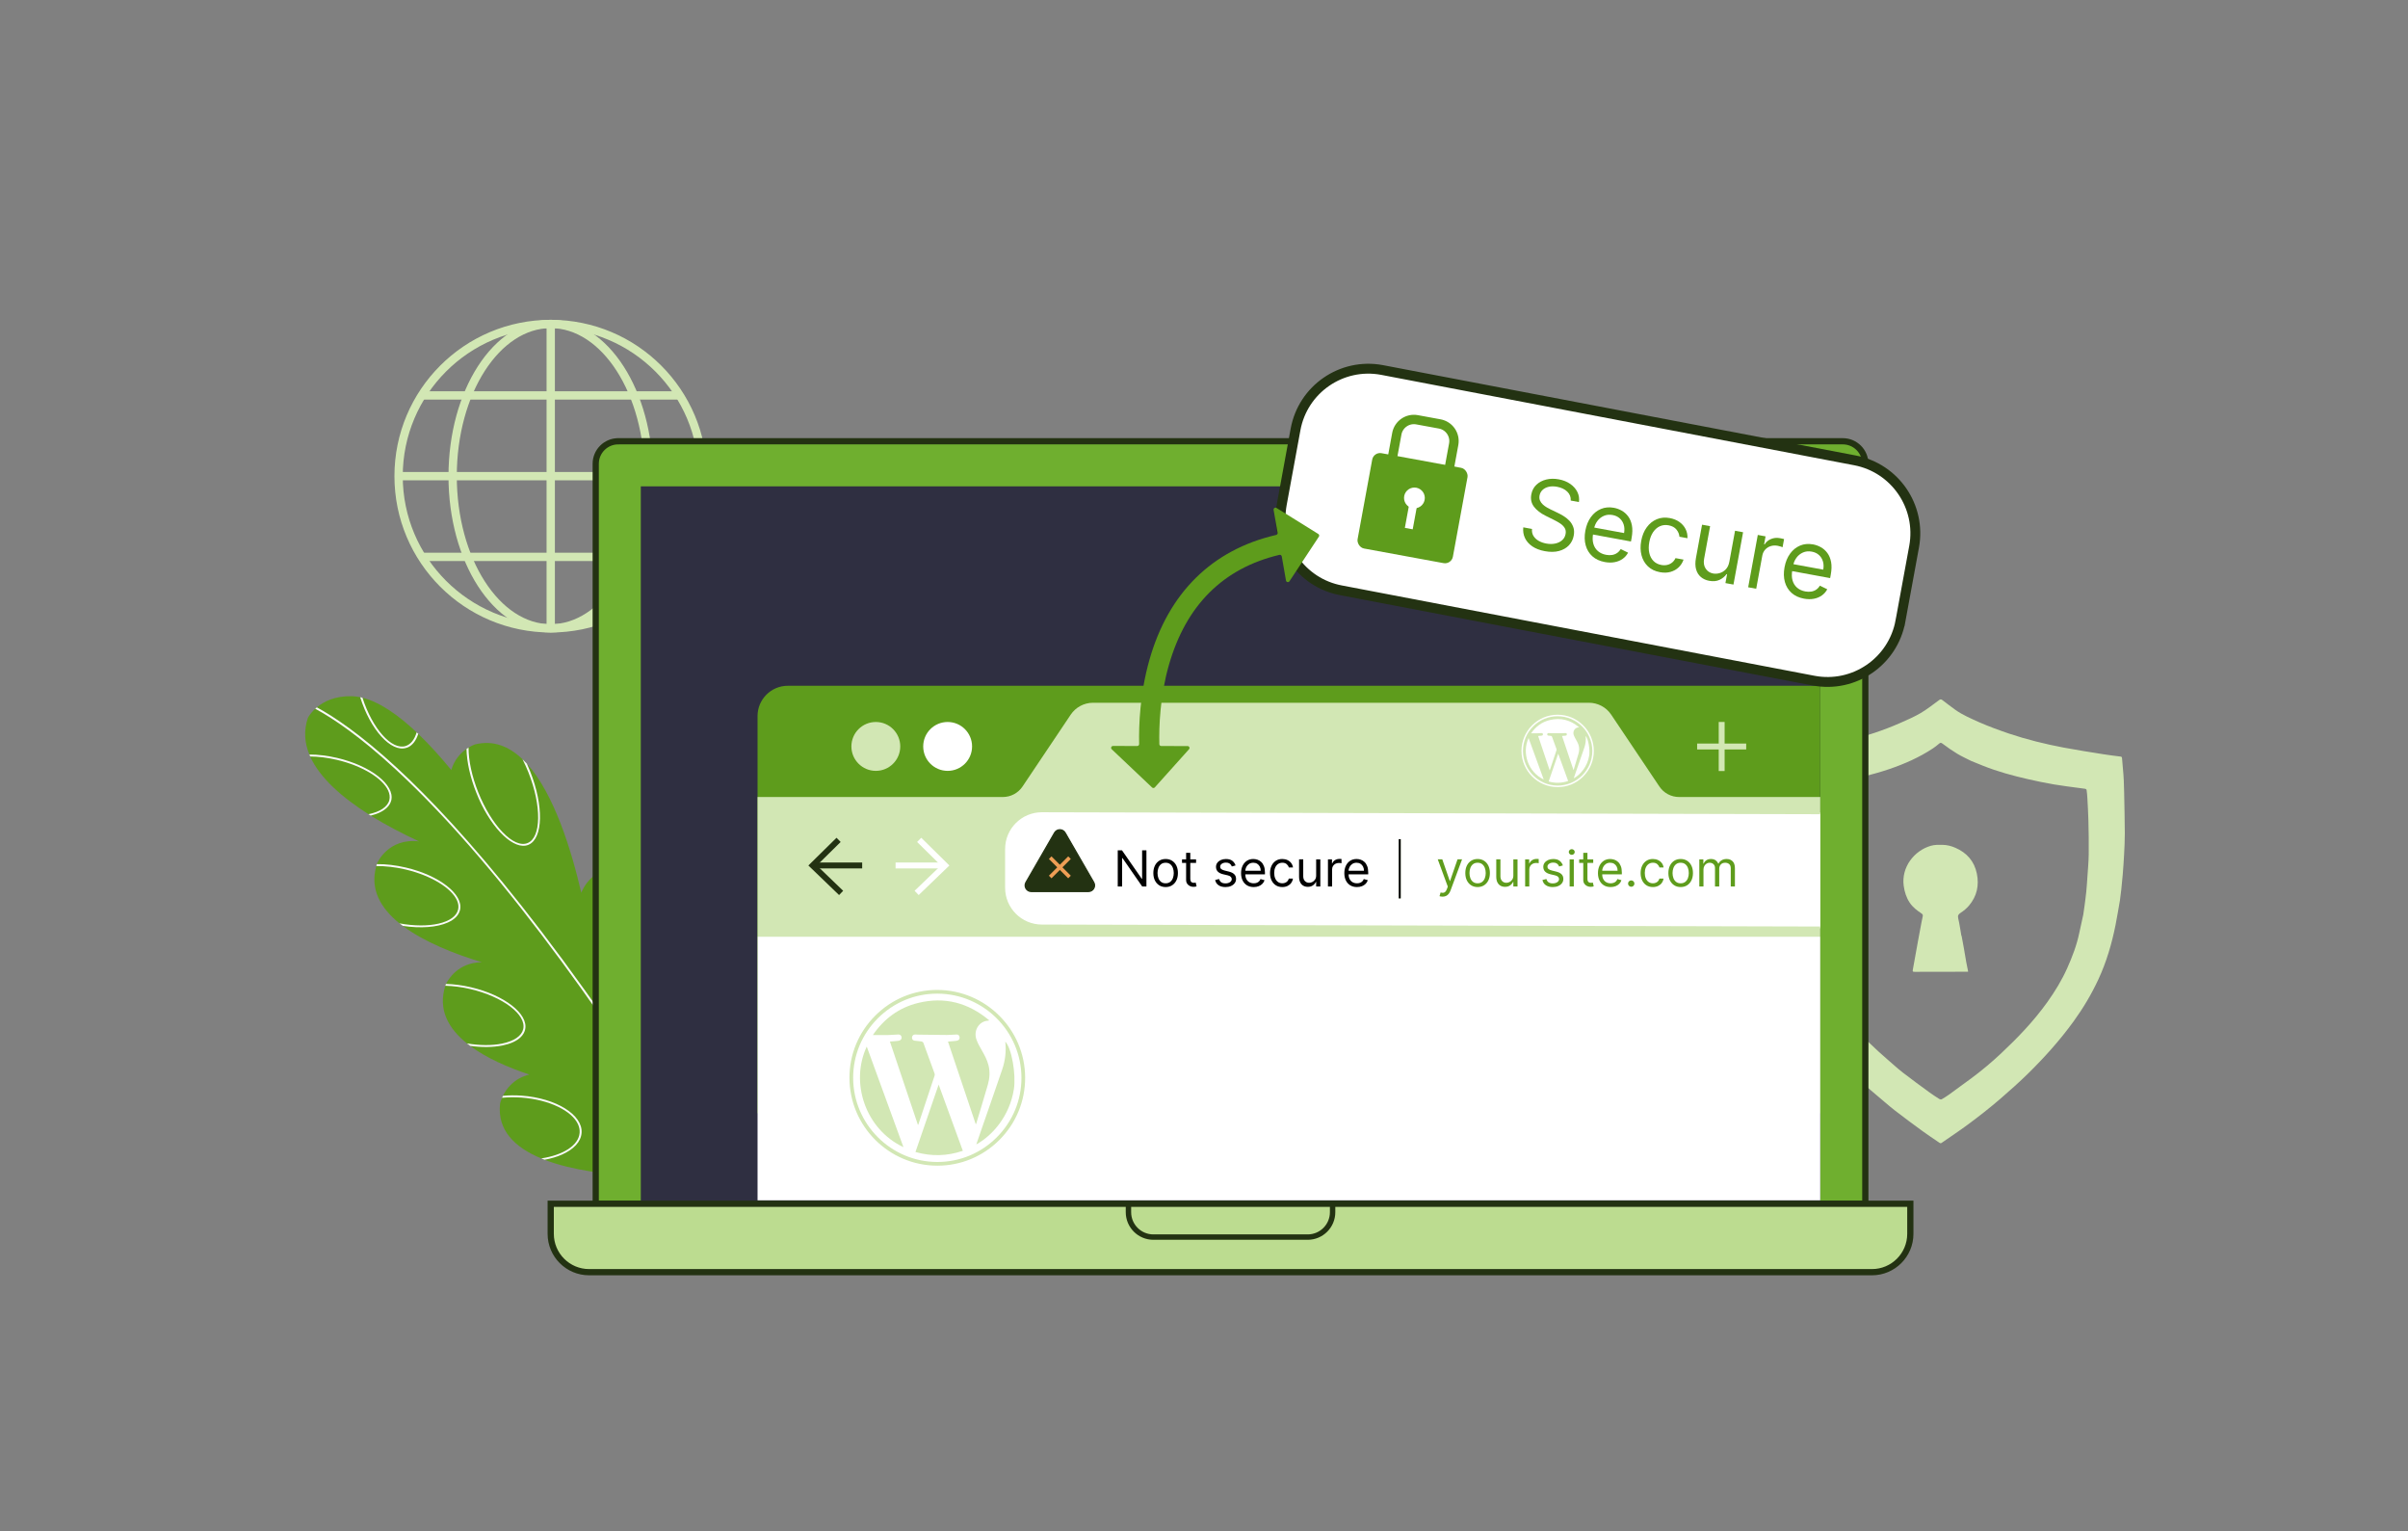 <?xml version="1.0" encoding="UTF-8"?>
<svg xmlns="http://www.w3.org/2000/svg" width="1076" height="684" viewBox="0 0 1076 684">
  <rect x="0" y="0" width="1076" height="684" fill="#808080" stroke="none"/>
  <g id="Layer_2" data-name="Layer 2">
    <g>
      <circle cx="246.089" cy="212.7" r="67.981" fill="none" stroke="#d2e7b4" stroke-miterlimit="10" stroke-width="3.714"></circle>
      <ellipse cx="246.089" cy="212.7" rx="43.829" ry="67.981" fill="none" stroke="#d2e7b4" stroke-miterlimit="10" stroke-width="3.714"></ellipse>
      <line x1="246.089" y1="144.719" x2="246.089" y2="280.681" fill="none" stroke="#d2e7b4" stroke-miterlimit="10" stroke-width="3.714"></line>
      <line x1="178.108" y1="212.7" x2="314.07" y2="212.7" fill="none" stroke="#d2e7b4" stroke-miterlimit="10" stroke-width="3.714"></line>
      <polyline points="188.456 176.64 208.937 176.64 246.09 176.64 283.243 176.64 303.716 176.64" fill="none" stroke="#d2e7b4" stroke-miterlimit="10" stroke-width="3.714"></polyline>
      <polyline points="188.456 248.76 208.937 248.76 246.09 248.76 283.243 248.76 303.716 248.76" fill="none" stroke="#d2e7b4" stroke-miterlimit="10" stroke-width="3.714"></polyline>
    </g>
    <g>
      <path d="m315.956,431.869s-5.358-1.507-11.106,1.084c-.35.156-.732.325-1.068.513-2.734,1.482-5.479,3.883-7.719,7.851-.527.958-.987,2.154-1.348,3.572,2.237-12.811,3.424-27.213.628-38.397-.212-.821-.428-1.563-.69-2.324-2.733-8.811-8.306-15.178-18.287-16.538,0,0-1.337-.092-3.272.272-.283.05-.598.113-.944.191-3.799.887-9.341,3.426-12.416,10.662-4.352-18.803-12.115-44.171-24.305-57.624-.654-.7-1.28-1.337-1.938-1.96-6.005-5.794-13.079-8.675-21.249-6.645,0,0-1.234.396-2.872,1.429-.304.173-.594.378-.916.598-2.448,1.697-5.437,4.664-6.792,9.421-4.329-5.281-9.386-11.001-14.765-16.159-.255-.23-.463-.442-.718-.672-7.805-7.358-16.258-13.513-24.215-15.467-.354-.109-.693-.187-1.019-.234-1.188-.272-2.384-.389-3.551-.442-7.725-.227-12.772,2.396-15.821,4.971-.258.191-.502.414-.715.622-2.328,2.14-3.272,4.046-3.272,4.046-1.928,5.698-1.508,11.191.656,16.404.095.301.223.587.35.874,4.331,9.663,14.474,18.422,26.053,25.781.318.202.637.403,1.001.623,7.02,4.39,14.578,8.275,21.588,11.526-13.85-1.661-18.723,9.767-18.723,9.767-.053.138-.106.276-.127.399-.092.308-.198.584-.227.863-2.965,10.313,1.89,18.753,10.342,25.595.481.396.98.746,1.492,1.128,9.56,7.188,23.056,12.513,35.346,16.239-10.759-.023-15.295,8.129-16.052,9.686-.085.152-.12.244-.12.244-.071.184-.127.4-.166.57-3.383,10.575,1.285,19.022,9.649,25.75.435.379.934.729,1.446,1.111,7.208,5.413,16.842,9.594,26.426,12.807-6.862,1.714-10.219,6.256-11.786,9.506-.17.304-.308.594-.414.87-.63,1.5-.849,2.55-.849,2.55-1.402,11.944,6.59,19.638,18.375,24.542.506.194.98.403,1.485.598,24.644,9.482,64.163,7.744,71.81,7.282.453-.011.782-.042,1.001-.064.187-.007.297-.018.297-.018,0,0,24.589-53.274,13.26-80.146-.209-.555-.435-1.065-.707-1.592l-.014-.032c-2.613-5.281-6.761-9.384-13.022-11.635Z" fill="#5e9c1c"></path>
      <path d="m233.081,489.425c-2.875-.209-5.684-.181-8.347.087-.17.304-.308.594-.414.87,2.787-.247,5.705-.286,8.69-.087,12.45.911,22.622,5.959,25.309,12.008.537,1.21.778,2.437.689,3.696-.415,5.673-7.443,10.016-17.163,11.475.506.194.98.403,1.485.598,2.893-.523,5.518-1.308,7.778-2.312,5.157-2.291,8.493-5.679,8.769-9.69.602-8.082-11.44-15.54-26.797-16.645Z" fill="#fafafa"></path>
      <path d="m210.384,440.998c-3.873-.909-7.626-1.377-11.099-1.473-.085.152-.12.244-.12.244-.071.184-.127.4-.166.57,3.473.096,7.304.567,11.177,1.476,14.551,3.408,25.132,11.438,23.621,17.904-.733,3.07-4.097,5.365-9.512,6.475-4.485.887-9.943.872-15.637-.105.435.379.934.729,1.446,1.111,5.238.722,10.169.666,14.371-.171,1.747-.357,3.328-.831,4.665-1.425,3.056-1.358,4.97-3.313,5.515-5.69,1.61-6.929-9.261-15.44-24.261-18.915Z" fill="#fafafa"></path>
      <path d="m181.289,387.522c-4.46-1.03-8.849-1.558-12.906-1.509-.092.308-.198.584-.227.863,4.025-.035,8.478.465,12.938,1.494,11.618,2.729,20.686,8.382,23.119,13.857.608,1.369.795,2.734.502,4.046-1.384,6.066-12.886,8.66-26.217,6.197.481.396.98.746,1.492,1.128,8.054,1.225,15.333.621,20.044-1.472,2.992-1.33,4.966-3.236,5.529-5.659,1.61-6.929-9.261-15.44-24.275-18.947Z" fill="#fafafa"></path>
      <path d="m150.57,338.542c-4.244-.973-8.446-1.508-12.33-1.498.095.301.223.587.35.874,3.71.029,7.711.539,11.785,1.473,11.605,2.697,20.672,8.35,23.105,13.825.622,1.401.81,2.766.516,4.078-.736,3.148-4.238,5.39-9.353,6.404.318.202.637.403,1.001.623,1.34-.329,2.575-.725,3.657-1.206,2.992-1.33,4.966-3.236,5.543-5.627,1.596-6.961-9.261-15.44-24.275-18.947Z" fill="#fafafa"></path>
      <path d="m186.178,327.144c-.977,3.293-2.678,5.383-4.91,6.108-6.264,1.944-14.808-7.677-19.305-21.575-.354-.109-.693-.187-1.019-.234,4.575,14.587,13.812,24.739,20.582,22.646.237-.067.474-.134.697-.233,2.101-.934,3.693-3.013,4.673-6.041-.255-.23-.463-.442-.718-.672Z" fill="#fafafa"></path>
      <path d="m233.49,339.172c.93,1.836,1.793,3.778,2.592,5.748,5.99,15.026,5.825,29.241-.369,31.687-6.179,2.479-16.053-7.734-22.043-22.76-2.769-7.003-4.32-14.014-4.302-19.892-.304.173-.594.378-.916.598.123,5.854,1.678,12.786,4.408,19.616.35.874.7,1.748,1.068,2.575,6.237,14.039,15.881,23.134,22.107,20.673l.223-.099c6.43-2.857,6.737-17.44.634-32.72-.492-1.192-.969-2.352-1.464-3.466-.654-.7-1.28-1.337-1.938-1.96Z" fill="#fafafa"></path>
      <path d="m280.58,431.691c-3.141-.206-5.91-3.435-7.777-9.01-1.969-5.719-2.704-13.207-2.158-21.073.365-4.927,1.2-9.567,2.45-13.705-.283.05-.598.113-.944.191-1.231,4.092-2.017,8.672-2.375,13.444-.567,7.99.21,15.573,2.19,21.402.286.902.622,1.744.976,2.54,1.952,4.393,4.583,6.883,7.568,7.082,1.026.078,1.97-.113,2.957-.551,5.507-2.447,10.354-12.643,11.877-25.518-.212-.821-.428-1.563-.69-2.324-1.325,15.721-7.545,27.976-14.073,27.523Z" fill="#fafafa"></path>
      <path d="m328.34,448.247c-2.902,16.461-11.198,28.761-18.438,27.48-7.24-1.281-10.779-15.681-7.862-32.11.673-3.806,1.617-7.427,2.81-10.663-.35.156-.732.325-1.068.513-1.076,3.07-1.946,6.43-2.576,9.988-1.869,10.55-1.081,20.302,1.662,26.478,1.655,3.725,3.992,6.155,6.886,6.661,1.454.269,2.914.039,4.379-.611,6.399-2.843,12.622-13.803,15.075-27.586.191-1.114.364-2.182.492-3.268-.209-.555-.435-1.065-.707-1.592-.149,1.553-.375,3.102-.652,4.711Z" fill="#fafafa"></path>
      <path d="m316.142,525.29c-.219.021-.548.053-1.001.064-36.479-59.114-88.533-135.781-138.282-181.606-16.222-14.978-28.225-22.948-36.003-27.154.212-.208.456-.431.715-.622,7.791,4.238,19.657,12.156,35.73,26.971,28.091,25.905,74.743,78.403,138.84,182.348Z" fill="#fafafa"></path>
    </g>
    <g>
      <path d="m891.222,325.388c2.099.752,4.186,1.542,6.3,2.25,8.052,2.697,16.279,4.743,24.616,6.313,5.843,1.1,11.724,2.005,17.596,2.951,2.59.417,5.196.736,7.799,1.057.567.07.652.316.69.819.175,2.352.407,4.7.604,7.05.08.949.141,1.901.177,2.853.068,1.803.128,3.606.162,5.41.114,6.028.269,12.056.298,18.085.015,3.178-.158,6.359-.319,9.536-.151,2.987-.373,5.972-.61,8.954-.178,2.245-.411,4.486-.651,6.725-.172,1.606-.397,3.207-.598,4.81-.653,3.683-1.238,7.379-1.973,11.046-1.676,8.362-4.069,16.525-7.669,24.261-3.076,6.61-6.797,12.868-11.098,18.789-6.07,8.356-12.923,16.001-20.277,23.228-3.948,3.879-8.075,7.543-12.258,11.166-4.771,4.133-9.735,8.007-14.8,11.751-3.783,2.797-7.727,5.376-11.584,8.074-.438.306-.734.149-1.073-.084-2.521-1.731-5.082-3.408-7.552-5.209-4.145-3.022-8.282-6.061-12.329-9.212-2.894-2.253-5.617-4.724-8.448-7.06-6.931-5.719-13.16-12.168-19.297-18.698-2.47-2.628-4.652-5.536-6.873-8.388-2.236-2.872-4.358-5.834-6.531-8.756-1.533-2.453-3.126-4.87-4.585-7.366-2.374-4.062-4.36-8.317-6.149-12.671-1.974-4.804-3.373-9.779-4.641-14.799-.091-.359-.204-.713-.306-1.069-1.648-6.424-2.475-12.995-3.45-19.537-.411-2.757-.611-5.548-.842-8.328-.169-2.033-.189-4.078-.352-6.111-.652-8.089-.482-16.193-.439-24.293.016-2.995.273-5.99.426-8.984.11-2.147.224-4.294.35-6.44.097-1.668.188-3.338.355-4.999.023-.225.464-.556.737-.585,7.38-.772,14.711-1.893,21.991-3.305,5.791-1.124,11.593-2.267,17.294-3.766,7.894-2.075,15.669-4.586,23.154-7.887,3.111-1.372,6.255-2.73,9.179-4.445,2.874-1.686,5.507-3.789,8.2-5.771.593-.436.957-.443,1.517-.01,1.888,1.462,3.789,2.911,5.729,4.303,3.307,2.374,7.059,3.919,10.729,5.598,2.22,1.016,4.529,1.839,6.798,2.749Zm-88.009,81.914c.281,1.432.555,2.866.843,4.296,1.138,5.655,2.487,11.259,4.668,16.612,1.24,3.043,2.714,5.991,4.083,8.982.133.26.252.527.4.778,4.344,7.379,9.451,14.208,15.119,20.605,4.643,5.239,9.715,10.059,15.011,14.639,2.292,1.982,4.524,4.042,6.915,5.897,3.864,2.997,7.823,5.872,11.77,8.761,1.479,1.083,3.023,2.079,4.57,3.063.273.174.799.246,1.055.099,1.151-.66,2.28-1.37,3.357-2.146,3.278-2.361,6.54-4.745,9.785-7.15,4.661-3.454,9.106-7.17,13.338-11.14,7.517-7.052,14.626-14.457,20.654-22.873,3.471-4.846,6.552-9.892,8.973-15.316,2.24-5.019,4.208-10.154,5.333-15.569.572-2.755,1.204-5.498,1.809-8.246.192-1.339.397-2.676.572-4.017.271-2.075.562-4.148.769-6.23.212-2.133.352-4.274.492-6.414.224-3.433.554-6.867.601-10.303.069-5.02-.026-10.043-.14-15.063-.078-3.442-.295-6.881-.477-10.319-.06-1.134-.183-2.267-.336-3.392-.025-.188-.33-.445-.54-.483-.858-.155-1.73-.229-2.595-.349-3.782-.523-7.58-.957-11.342-1.603-3.925-.674-7.834-1.469-11.714-2.364-6.787-1.564-13.511-3.366-19.995-5.957-1.826-.73-3.644-1.48-5.466-2.22-2.035-1.041-4.136-1.972-6.087-3.151-2.27-1.371-4.461-2.889-6.574-4.492-.686-.52-.994-.579-1.613-.035-.876.771-1.808,1.491-2.782,2.134-6.031,3.984-12.602,6.874-19.403,9.204-4.169,1.428-8.446,2.567-12.723,3.643-4.25,1.07-8.534,2.052-12.851,2.793-5.288.908-10.626,1.532-15.944,2.262-.601.083-.945.264-.991.96-.22,3.339-.532,6.672-.723,10.012-.136,2.384-.203,4.777-.177,7.165.072,6.402.14,12.807.353,19.205.108,3.261.458,6.519.822,9.765.299,2.662.78,5.304,1.181,7.955Z" fill="#d2e7b4"></path>
      <path d="m876.549,418.162c.322,1.736.656,3.47.962,5.209.379,2.152.721,4.312,1.107,6.463.246,1.368.544,2.727.819,4.091-.016.052-.032.103-.047.155-4.518.007-9.037.013-13.555.021-3.402.006-6.804.017-10.206.022-.992.001-1.048-.1-.874-1.053.771-4.222,1.525-8.448,2.286-12.672.37-1.982.734-3.965,1.11-5.946.321-1.69.62-3.386 1-5.063.14-.618.029-.961-.508-1.319-2.018-1.344-3.941-2.786-5.317-4.86-1.506-2.271-2.279-4.764-2.653-7.437-1.174-8.386,4.692-15.817,12.118-17.953,1.688-.486,3.43-.453,5.193-.424,2.028.034,3.893.509,5.706,1.291,5.159,2.225,8.526,6.029,9.656,11.566,1.071,5.251.047,10.061-3.487,14.254-1.118,1.327-2.419,2.384-3.847,3.314-.902.587-1.29,1.188-1,2.402.603,2.52.941,5.104,1.394,7.661.018.099.094.188.143.281Z" fill="#d2e7b4"></path>
    </g>
    <path d="m276.259,197.117h547.188c5.554,0,10.063,4.509,10.063,10.063v330.538H266.196V207.18c0-5.554,4.509-10.063,10.063-10.063Z" fill="#6faf2f" stroke="#233212" stroke-miterlimit="10" stroke-width="2.78"></path>
    <rect x="389.621" y="113.972" width="320.462" height="527.03" transform="translate(927.339 -172.365) rotate(90)" fill="#2f2f41"></rect>
    <path d="m246.089,537.718h607.529v13.44c0,9.456-7.677,17.133-17.133,17.133H263.221c-9.456,0-17.133-7.677-17.133-17.133v-13.44h0Z" fill="#bcdc90" stroke="#233212" stroke-miterlimit="10" stroke-width="2.78"></path>
    <path d="m595.466,537.979v3.508c0,6.146-4.982,11.128-11.128,11.128h-68.968c-6.146,0-11.128-4.982-11.128-11.128v-3.508" fill="none" stroke="#233212" stroke-miterlimit="10" stroke-width="2.411"></path>
  </g>
  <g id="Layer_7" data-name="Layer 7">
    <path d="m352.045,306.338h461.322v190.941h-474.863v-177.4c0-7.473,6.067-13.541,13.541-13.541Z" fill="#5e9c1c"></path>
    <path d="m813.365,356.028v62.354h-474.859v-62.354h109.622c3.523,0,6.815-1.755,8.778-4.681l21.539-32.106c2.233-3.324,5.97-5.319,9.979-5.319h221.559c4.001,0,7.746,1.996,9.971,5.319l21.54,32.106c1.963,2.926,5.255,4.681,8.778,4.681h63.093Z" fill="#d2e7b4"></path>
    <path d="m813.365,414.323l-347.805-.88c-9.318,0-16.872-7.554-16.872-16.872v-17.305c0-9.318,7.554-16.872,16.872-16.872l347.805.88" fill="#fff" stroke="#d2e7b4" stroke-miterlimit="10" stroke-width=".879"></path>
    <circle cx="360.591" cy="333.432" r="10.917" fill="none" stroke="#5e9c1c" stroke-miterlimit="10" stroke-width="2.638"></circle>
    <circle cx="391.358" cy="333.432" r="10.917" fill="#d2e7b4"></circle>
    <circle cx="423.449" cy="333.432" r="10.917" fill="#fff"></circle>
    <rect x="338.506" y="418.384" width="474.859" height="117.807" fill="#fff"></rect>
    <line x1="769.317" y1="322.505" x2="769.317" y2="344.426" fill="none" stroke="#d2e7b4" stroke-miterlimit="10" stroke-width="2.638"></line>
    <line x1="780.278" y1="333.466" x2="758.357" y2="333.466" fill="none" stroke="#d2e7b4" stroke-miterlimit="10" stroke-width="2.638"></line>
    <line x1="385.259" y1="386.607" x2="364.178" y2="386.607" fill="none" stroke="#233212" stroke-miterlimit="10" stroke-width="2.638"></line>
    <polyline points="375.85 398.874 363.106 386.607 374.719 375.173" fill="none" stroke="#233212" stroke-miterlimit="10" stroke-width="2.638"></polyline>
    <line x1="400.185" y1="386.607" x2="421.267" y2="386.607" fill="none" stroke="#fff" stroke-miterlimit="10" stroke-width="2.638"></line>
    <polyline points="409.594 398.874 422.339 386.607 410.726 375.173" fill="none" stroke="#fff" stroke-miterlimit="10" stroke-width="2.638"></polyline>
    <g>
      <path d="m512.273,379.836v16.16h-1.894l-8.806-12.688h-.158v12.688h-1.957v-16.16h1.894l8.837,12.72h.158v-12.72h1.925Z"></path>
      <path d="m520.858,396.249c-1.094,0-2.053-.261-2.876-.781-.823-.521-1.465-1.25-1.925-2.186-.46-.937-.69-2.031-.69-3.283,0-1.263.23-2.364.69-3.306s1.102-1.673,1.925-2.193c.823-.521,1.782-.781,2.876-.781s2.053.26,2.876.781c.823.521,1.465,1.252,1.925,2.193.46.941.69,2.043.69,3.306,0,1.252-.23,2.347-.69,3.283-.46.936-1.103,1.664-1.925,2.186-.824.521-1.782.781-2.876.781Zm0-1.673c.831,0,1.515-.214,2.052-.64s.934-.986,1.191-1.681.387-1.446.387-2.257c0-.81-.129-1.564-.387-2.265-.258-.699-.655-1.265-1.191-1.696-.537-.431-1.221-.646-2.052-.646s-1.515.216-2.051.646c-.537.432-.934.997-1.191,1.696-.258.7-.387,1.455-.387,2.265,0,.811.129,1.562.387,2.257.257.694.655,1.255,1.191,1.681s1.22.64,2.051.64Z"></path>
      <path d="m534.461,383.876v1.578h-6.281v-1.578h6.281Zm-4.45-2.903h1.862v11.552c0,.526.078.919.233,1.18.155.26.355.434.6.521s.503.13.777.13c.206,0,.374-.012.505-.035.131-.023.236-.043.315-.06l.379,1.673c-.126.048-.303.097-.529.146s-.513.075-.86.075c-.526,0-1.041-.113-1.543-.34-.502-.226-.918-.57-1.247-1.033s-.493-1.047-.493-1.752v-12.057Z"></path>
      <path d="m552.104,386.591l-1.672.474c-.105-.279-.259-.552-.462-.817s-.477-.485-.825-.658c-.347-.174-.792-.261-1.333-.261-.742,0-1.358.17-1.85.509-.492.34-.738.77-.738,1.29,0,.463.168.829.505,1.097.337.269.863.492,1.578.671l1.799.442c1.083.263,1.891.664,2.422,1.203.531.539.797,1.232.797,2.079,0,.694-.199,1.314-.596,1.862-.397.547-.951.979-1.661,1.294-.71.315-1.536.474-2.478.474-1.236,0-2.259-.269-3.069-.806-.81-.536-1.323-1.32-1.539-2.351l1.767-.442c.168.652.488,1.142.959,1.468s1.087.489,1.85.489c.868,0,1.559-.186,2.071-.557.513-.37.77-.816.77-1.337,0-.421-.147-.774-.442-1.062-.295-.287-.747-.501-1.357-.644l-2.02-.473c-1.11-.264-1.924-.672-2.442-1.228-.518-.555-.777-1.25-.777-2.087,0-.684.193-1.289.58-1.814.387-.526.916-.939,1.586-1.239.671-.3,1.432-.449,2.284-.449,1.2,0,2.143.263,2.829.789.687.525,1.174,1.22,1.463,2.083Z"></path>
      <path d="m560.215,396.249c-1.167,0-2.174-.26-3.018-.777-.844-.519-1.494-1.244-1.949-2.178s-.683-2.021-.683-3.263c0-1.242.228-2.337.683-3.287.455-.949,1.091-1.69,1.91-2.225.818-.534,1.774-.801,2.868-.801.631,0,1.254.104,1.87.315.616.21,1.176.551,1.681,1.021.505.471.907,1.093,1.207,1.866s.45,1.726.45,2.856v.789h-9.342v-1.609h7.449c0-.684-.136-1.294-.406-1.831-.271-.536-.655-.96-1.152-1.271-.497-.31-1.082-.465-1.755-.465-.742,0-1.382.183-1.921.548-.54.366-.954.841-1.243,1.425-.29.583-.434,1.21-.434,1.878v1.072c0,.916.159,1.69.477,2.324s.762,1.115,1.33,1.444c.568.328,1.229.493,1.98.493.489,0,.933-.07,1.33-.21.397-.139.741-.35,1.03-.631.29-.281.513-.633.671-1.054l1.799.506c-.189.609-.508,1.146-.955,1.605-.447.46-1.0.817-1.657,1.073-.657.255-1.396.383-2.217.383Z"></path>
      <path d="m572.998,396.249c-1.136,0-2.115-.269-2.935-.806-.821-.536-1.452-1.275-1.894-2.217s-.663-2.018-.663-3.228c0-1.23.228-2.318.683-3.263s1.091-1.683,1.91-2.217c.818-.534,1.774-.801,2.868-.801.852,0,1.62.157,2.304.473.684.316,1.244.758,1.681,1.326s.708,1.23.813,1.988h-1.862c-.142-.553-.457-1.043-.943-1.472-.487-.429-1.14-.643-1.961-.643-.726,0-1.361.188-1.905.563s-.968.905-1.271,1.586c-.303.682-.454,1.479-.454,2.396,0,.936.148,1.751.446,2.445.297.694.718,1.234,1.262,1.618s1.185.576,1.921.576c.484,0,.923-.084,1.318-.253.395-.168.729-.41,1.002-.726s.468-.694.584-1.137h1.862c-.105.716-.364,1.358-.777,1.93-.413.57-.958,1.022-1.633,1.356s-1.461.502-2.355.502Z"></path>
      <path d="m588.116,391.041v-7.165h1.862v12.12h-1.862v-2.052h-.126c-.284.615-.726,1.138-1.326,1.566s-1.357.644-2.272.644c-.758,0-1.431-.167-2.02-.501-.589-.334-1.052-.84-1.389-1.516-.337-.676-.505-1.529-.505-2.561v-7.701h1.862v7.575c0,.884.249,1.589.746,2.114.497.526,1.132.789,1.906.789.463,0,.935-.118,1.417-.354.481-.237.886-.6,1.215-1.089s.493-1.113.493-1.87Z"></path>
      <path d="m593.387,395.996v-12.12h1.799v1.831h.126c.221-.6.621-1.086,1.199-1.46.579-.373,1.231-.561,1.957-.561.137,0,.308.003.513.008.205.006.36.014.465.024v1.894c-.063-.016-.207-.041-.43-.075-.224-.034-.459-.051-.707-.051-.589,0-1.114.122-1.574.366-.46.245-.823.582-1.089,1.01-.266.43-.398.917-.398,1.464v7.67h-1.862Z"></path>
      <path d="m606.358,396.249c-1.167,0-2.174-.26-3.018-.777-.844-.519-1.494-1.244-1.949-2.178s-.683-2.021-.683-3.263c0-1.242.228-2.337.683-3.287.455-.949,1.091-1.69,1.91-2.225.818-.534,1.774-.801,2.868-.801.631,0,1.254.104,1.87.315.616.21,1.176.551,1.681,1.021.505.471.907,1.093,1.207,1.866s.45,1.726.45,2.856v.789h-9.342v-1.609h7.449c0-.684-.136-1.294-.406-1.831-.271-.536-.655-.96-1.152-1.271-.497-.31-1.082-.465-1.755-.465-.742,0-1.382.183-1.921.548-.54.366-.954.841-1.243,1.425-.29.583-.434,1.21-.434,1.878v1.072c0,.916.159,1.69.477,2.324s.762,1.115,1.33,1.444c.568.328,1.229.493,1.98.493.489,0,.933-.07,1.33-.21.397-.139.741-.35,1.03-.631.29-.281.513-.633.671-1.054l1.799.506c-.189.609-.508,1.146-.955,1.605-.447.46-1.0.817-1.657,1.073-.657.255-1.396.383-2.217.383Z"></path>
    </g>
    <g>
      <path d="m644.604,400.541c-.316,0-.597-.025-.844-.075-.248-.05-.418-.099-.513-.146l.474-1.642c.452.116.852.158,1.199.126.347-.031.656-.185.927-.461s.52-.723.746-1.338l.347-.946-4.482-12.184h2.02l3.346,9.658h.126l3.345-9.658h2.02l-5.145,13.888c-.231.626-.518,1.146-.86,1.559-.342.412-.738.719-1.188.919-.45.2-.957.3-1.519.3Z" fill="#5e9c1c"></path>
      <path d="m660.259,396.249c-1.094,0-2.053-.261-2.876-.781-.823-.521-1.465-1.25-1.925-2.186-.46-.937-.69-2.031-.69-3.283,0-1.263.23-2.364.69-3.306s1.102-1.673,1.925-2.193c.823-.521,1.782-.781,2.876-.781s2.053.26,2.876.781c.823.521,1.465,1.252,1.925,2.193.46.941.69,2.043.69,3.306,0,1.252-.23,2.347-.69,3.283-.46.936-1.103,1.664-1.925,2.186-.824.521-1.782.781-2.876.781Zm0-1.673c.831,0,1.515-.214,2.052-.64s.934-.986,1.191-1.681.387-1.446.387-2.257c0-.81-.129-1.564-.387-2.265-.258-.699-.655-1.265-1.191-1.696-.537-.431-1.221-.646-2.052-.646s-1.515.216-2.051.646c-.537.432-.934.997-1.191,1.696-.258.7-.387,1.455-.387,2.265,0,.811.129,1.562.387,2.257.257.694.655,1.255,1.191,1.681s1.22.64,2.051.64Z" fill="#5e9c1c"></path>
      <path d="m676.229,391.041v-7.165h1.862v12.12h-1.862v-2.052h-.126c-.284.615-.726,1.138-1.326,1.566s-1.357.644-2.272.644c-.758,0-1.431-.167-2.02-.501-.589-.334-1.052-.84-1.389-1.516-.337-.676-.505-1.529-.505-2.561v-7.701h1.862v7.575c0,.884.249,1.589.746,2.114.497.526,1.132.789,1.906.789.463,0,.935-.118,1.417-.354.481-.237.886-.6,1.215-1.089s.493-1.113.493-1.87Z" fill="#5e9c1c"></path>
      <path d="m681.5,395.996v-12.12h1.799v1.831h.126c.221-.6.621-1.086,1.199-1.46.579-.373,1.231-.561,1.957-.561.137,0,.308.003.513.008.205.006.36.014.465.024v1.894c-.063-.016-.207-.041-.43-.075-.224-.034-.459-.051-.707-.051-.589,0-1.114.122-1.574.366-.46.245-.823.582-1.089,1.01-.266.43-.398.917-.398,1.464v7.67h-1.862Z" fill="#5e9c1c"></path>
      <path d="m698.354,386.591l-1.672.474c-.105-.279-.259-.552-.462-.817s-.477-.485-.825-.658c-.347-.174-.792-.261-1.333-.261-.742,0-1.358.17-1.85.509-.492.34-.738.77-.738,1.29,0,.463.168.829.505,1.097.337.269.863.492,1.578.671l1.799.442c1.083.263,1.891.664,2.422,1.203.531.539.797,1.232.797,2.079,0,.694-.199,1.314-.596,1.862-.397.547-.951.979-1.661,1.294-.71.315-1.536.474-2.478.474-1.236,0-2.259-.269-3.069-.806-.81-.536-1.323-1.32-1.539-2.351l1.767-.442c.168.652.488,1.142.959,1.468s1.087.489,1.85.489c.868,0,1.559-.186,2.071-.557.513-.37.77-.816.77-1.337,0-.421-.147-.774-.442-1.062-.295-.287-.747-.501-1.357-.644l-2.02-.473c-1.11-.264-1.924-.672-2.442-1.228-.518-.555-.777-1.25-.777-2.087,0-.684.193-1.289.58-1.814.387-.526.916-.939,1.586-1.239.671-.3,1.432-.449,2.284-.449,1.2,0,2.143.263,2.829.789.687.525,1.174,1.22,1.463,2.083Z" fill="#5e9c1c"></path>
      <path d="m702.331,381.857c-.363,0-.675-.124-.935-.371-.261-.247-.391-.544-.391-.892s.13-.645.391-.892c.26-.247.572-.371.935-.371.363,0,.674.124.935.371.26.247.391.544.391.892s-.13.645-.391.892c-.261.247-.572.371-.935.371Zm-.947,14.14v-12.12h1.862v12.12h-1.862Z" fill="#5e9c1c"></path>
      <path d="m711.926,383.876v1.578h-6.281v-1.578h6.281Zm-4.45-2.903h1.862v11.552c0,.526.078.919.233,1.18.155.26.355.434.6.521s.503.13.777.13c.206,0,.374-.012.505-.035.131-.023.236-.043.315-.06l.379,1.673c-.126.048-.303.097-.529.146s-.513.075-.86.075c-.526,0-1.041-.113-1.543-.34-.502-.226-.918-.57-1.247-1.033s-.493-1.047-.493-1.752v-12.057Z" fill="#5e9c1c"></path>
      <path d="m719.69,396.249c-1.167,0-2.174-.26-3.018-.777-.844-.519-1.494-1.244-1.949-2.178s-.683-2.021-.683-3.263c0-1.242.228-2.337.683-3.287.455-.949,1.091-1.69,1.91-2.225.818-.534,1.774-.801,2.868-.801.631,0,1.254.104,1.87.315.616.21,1.176.551,1.681,1.021.505.471.907,1.093,1.207,1.866s.45,1.726.45,2.856v.789h-9.342v-1.609h7.449c0-.684-.136-1.294-.406-1.831-.271-.536-.655-.96-1.152-1.271-.497-.31-1.082-.465-1.755-.465-.742,0-1.382.183-1.921.548-.54.366-.954.841-1.243,1.425-.29.583-.434,1.21-.434,1.878v1.072c0,.916.159,1.69.477,2.324s.762,1.115,1.33,1.444c.568.328,1.229.493,1.98.493.489,0,.933-.07,1.33-.21.397-.139.741-.35,1.03-.631.29-.281.513-.633.671-1.054l1.799.506c-.189.609-.508,1.146-.955,1.605-.447.46-1.0.817-1.657,1.073-.657.255-1.396.383-2.217.383Z" fill="#5e9c1c"></path>
      <path d="m728.906,396.122c-.389,0-.723-.139-1.002-.418-.279-.278-.418-.612-.418-1.002s.14-.724.418-1.002c.279-.279.613-.418,1.002-.418s.723.139,1.002.418c.279.278.418.612.418,1.002,0,.258-.064.494-.193.71s-.3.388-.513.517c-.213.129-.451.193-.714.193Z" fill="#5e9c1c"></path>
      <path d="m738.595,396.249c-1.136,0-2.115-.269-2.935-.806-.821-.536-1.452-1.275-1.894-2.217s-.663-2.018-.663-3.228c0-1.23.228-2.318.683-3.263s1.091-1.683,1.91-2.217c.818-.534,1.774-.801,2.868-.801.852,0,1.62.157,2.304.473.684.316,1.244.758,1.681,1.326s.708,1.23.813,1.988h-1.862c-.142-.553-.457-1.043-.943-1.472-.487-.429-1.14-.643-1.961-.643-.726,0-1.361.188-1.905.563s-.968.905-1.271,1.586c-.303.682-.454,1.479-.454,2.396,0,.936.148,1.751.446,2.445.297.694.718,1.234,1.262,1.618s1.185.576,1.921.576c.484,0,.923-.084,1.318-.253.395-.168.729-.41,1.002-.726s.468-.694.584-1.137h1.862c-.105.716-.364,1.358-.777,1.93-.413.57-.958,1.022-1.633,1.356s-1.461.502-2.355.502Z" fill="#5e9c1c"></path>
      <path d="m750.999,396.249c-1.094,0-2.053-.261-2.876-.781-.823-.521-1.465-1.25-1.925-2.186-.46-.937-.69-2.031-.69-3.283,0-1.263.23-2.364.69-3.306s1.102-1.673,1.925-2.193c.823-.521,1.782-.781,2.876-.781s2.053.26,2.876.781c.823.521,1.465,1.252,1.925,2.193.46.941.69,2.043.69,3.306,0,1.252-.23,2.347-.69,3.283-.46.936-1.103,1.664-1.925,2.186-.824.521-1.782.781-2.876.781Zm0-1.673c.831,0,1.515-.214,2.052-.64s.934-.986,1.191-1.681.387-1.446.387-2.257c0-.81-.129-1.564-.387-2.265-.258-.699-.655-1.265-1.191-1.696-.537-.431-1.221-.646-2.052-.646s-1.515.216-2.051.646c-.537.432-.934.997-1.191,1.696-.258.7-.387,1.455-.387,2.265,0,.811.129,1.562.387,2.257.257.694.655,1.255,1.191,1.681s1.22.64,2.051.64Z" fill="#5e9c1c"></path>
      <path d="m759.332,395.996v-12.12h1.799v1.894h.158c.252-.646.66-1.15,1.223-1.511s1.239-.54,2.028-.54c.799,0,1.466.18,2.0.54.534.36.951.864,1.25,1.511h.126c.311-.626.776-1.124,1.397-1.495.621-.37,1.365-.556,2.233-.556,1.083,0,1.97.338,2.659,1.014.689.676,1.034,1.727,1.034,3.152v8.111h-1.862v-8.111c0-.895-.245-1.533-.734-1.918-.489-.384-1.065-.575-1.728-.575-.852,0-1.512.256-1.98.769-.468.514-.702,1.162-.702,1.945v7.891h-1.894v-8.301c0-.689-.224-1.245-.67-1.669-.447-.424-1.023-.635-1.728-.635-.484,0-.935.129-1.354.387-.418.257-.755.613-1.01,1.068-.255.455-.383.98-.383,1.574v7.575h-1.862Z" fill="#5e9c1c"></path>
    </g>
    <line x1="625.464" y1="374.862" x2="625.464" y2="401.325" fill="none" stroke="#d2e7b4" stroke-miterlimit="10" stroke-width=".879"></line>
    <g>
      <path d="m488.727,394.151l-12.781-22.137c-1.049-1.816-3.67-1.816-4.718,0l-12.781,22.137c-1.049,1.816.262,4.086,2.359,4.086h25.562c2.097,0,3.408-2.27,2.359-4.086Z" fill="#233212" stroke="#233212" stroke-miterlimit="10" stroke-width=".549"></path>
      <g>
        <line x1="477.907" y1="383.121" x2="469.267" y2="391.76" fill="none" stroke="#ee9e55" stroke-miterlimit="10" stroke-width="1.646"></line>
        <line x1="469.267" y1="383.121" x2="477.907" y2="391.76" fill="none" stroke="#ee9e55" stroke-miterlimit="10" stroke-width="1.646"></line>
      </g>
    </g>
  </g>
  <g id="Layer_6" data-name="Layer 6">
    <line x1="625.464" y1="374.862" x2="625.464" y2="401.325" fill="none" stroke="#000" stroke-miterlimit="10" stroke-width=".879"></line>
    <g>
      <path d="m849.196,277.465c-3.323,18.085-20.73,30.01-38.795,26.577l-211.062-40.324c-17.973-3.302-29.866-20.549-26.564-38.522l6.133-33.379c3.302-17.973,20.549-29.866,38.522-26.564l211.462,40.4c17.908,3.404,29.708,20.629,26.414,38.557l-6.11,33.255Z" fill="#fff" stroke="#233212" stroke-miterlimit="10" stroke-width="4.412"></path>
      <g>
        <path d="m701.875,223.603c.1-1.576-.42-2.909-1.562-4.001-1.142-1.091-2.657-1.81-4.544-2.156-1.38-.254-2.626-.251-3.738.007-1.112.257-2.026.724-2.743,1.399-.717.676-1.167,1.511-1.35,2.505-.153.832-.083,1.581.208,2.249.292.667.716,1.254,1.274,1.76.557.506,1.158.947,1.803,1.323.644.375,1.241.691,1.792.949l3.009,1.435c.772.363,1.624.823,2.555,1.383.93.559,1.795,1.244,2.595,2.057.8.813,1.407,1.777,1.821,2.892.415,1.114.487,2.403.218,3.864-.309,1.684-1.028,3.125-2.155,4.324-1.127,1.197-2.604,2.043-4.431,2.537-1.826.492-3.938.519-6.332.078-2.232-.41-4.096-1.125-5.592-2.145s-2.59-2.258-3.282-3.718c-.692-1.458-.942-3.052-.75-4.779l3.896.716c-.115,1.196.105,2.24.659,3.135.554.894,1.332,1.624,2.335,2.191,1.002.566,2.123.964,3.36,1.191,1.441.265,2.778.266,4.011.005,1.233-.261,2.263-.754,3.088-1.479.825-.724,1.343-1.653,1.552-2.79.19-1.035.055-1.931-.404-2.686-.459-.756-1.123-1.423-1.992-2.003-.87-.578-1.824-1.121-2.864-1.627l-3.633-1.801c-2.307-1.147-4.051-2.501-5.233-4.062-1.182-1.56-1.58-3.389-1.194-5.489.321-1.745,1.076-3.183,2.264-4.312,1.188-1.129,2.653-1.908,4.395-2.339,1.741-.43,3.606-.463,5.595-.098,2.009.369,3.729,1.057,5.16,2.059s2.492,2.206,3.183,3.613c.69,1.406.917,2.9.679,4.482l-3.653-.671Z" fill="#5e9c1c"></path>
        <path d="m717.093,251.069c-2.253-.414-4.101-1.271-5.546-2.569-1.445-1.298-2.441-2.929-2.987-4.891-.547-1.962-.6-4.141-.16-6.535s1.267-4.427,2.481-6.098c1.214-1.67,2.704-2.875,4.471-3.615,1.767-.739,3.706-.916,5.816-.528,1.217.225,2.383.648,3.495,1.272s2.072,1.479,2.88,2.565c.807,1.088,1.363,2.431,1.667,4.027.304,1.598.256,3.487-.145,5.67l-.28,1.521-18.02-3.311.57-3.104,14.367,2.64c.243-1.319.198-2.545-.135-3.676-.333-1.131-.923-2.083-1.772-2.858-.848-.774-1.923-1.282-3.221-1.521-1.431-.263-2.731-.137-3.9.378-1.17.514-2.137,1.282-2.902,2.306s-1.266,2.181-1.502,3.469l-.38,2.069c-.324,1.766-.293,3.317.097,4.652.389,1.335,1.074,2.42,2.053,3.255.979.837,2.194,1.388,3.646,1.654.943.174,1.823.195,2.639.067s1.552-.412,2.209-.853,1.213-1.038,1.667-1.794l3.291,1.611c-.582,1.11-1.385,2.029-2.411,2.76-1.025.729-2.217,1.223-3.576,1.482-1.359.259-2.83.243-4.413-.048Z" fill="#5e9c1c"></path>
        <path d="m741.748,255.598c-2.192-.402-3.984-1.267-5.376-2.592-1.393-1.326-2.349-2.976-2.867-4.948-.519-1.973-.563-4.126-.135-6.46.436-2.374,1.26-4.391,2.473-6.051,1.212-1.66,2.702-2.86,4.469-3.601,1.767-.74,3.705-.916,5.816-.528,1.644.303,3.069.879,4.277,1.73,1.207.851,2.131,1.901,2.771,3.152.641,1.25.928,2.625.863,4.123l-3.592-.66c-.078-1.115-.511-2.173-1.297-3.173-.786-.999-1.971-1.645-3.554-1.936-1.4-.257-2.692-.119-3.875.413-1.183.533-2.188,1.402-3.012,2.609-.825,1.207-1.399,2.692-1.724,4.459-.332,1.806-.334,3.431-.007,4.876.327,1.444.948,2.634,1.862,3.567.914.933,2.082,1.531,3.502,1.792.933.171,1.811.164,2.631-.021.821-.185,1.551-.533,2.19-1.045.64-.513,1.149-1.174,1.529-1.985l3.592.66c-.457,1.343-1.184,2.491-2.183,3.445-.999.955-2.209,1.635-3.631,2.04-1.422.404-2.996.448-4.721.131Z" fill="#5e9c1c"></path>
        <path d="m772.754,250.91l2.539-13.818,3.592.659-4.295,23.378-3.592-.66.727-3.957-.244-.045c-.765,1.087-1.803,1.938-3.112,2.551-1.309.615-2.846.76-4.611.436-1.461-.269-2.701-.829-3.719-1.683-1.018-.853-1.732-1.99-2.141-3.414-.411-1.423-.433-3.129-.067-5.118l2.729-14.854,3.592.66-2.685,14.61c-.313,1.705-.083,3.152.689,4.343.772,1.191,1.904,1.924,3.396,2.197.893.164,1.845.103,2.857-.183,1.013-.286,1.922-.843,2.73-1.67.807-.827,1.345-1.972,1.614-3.433Z" fill="#5e9c1c"></path>
        <path d="m781.164,262.337l4.295-23.378,3.47.638-.649,3.53.244.045c.638-1.078,1.582-1.875,2.831-2.39,1.248-.516,2.573-.645,3.973-.387.264.048.593.113.986.196.395.083.69.152.89.211l-.671,3.652c-.116-.054-.384-.152-.803-.297s-.867-.261-1.344-.349c-1.137-.209-2.191-.159-3.166.148-.975.31-1.794.83-2.458,1.563-.665.732-1.094,1.626-1.288,2.682l-2.718,14.793-3.592-.659Z" fill="#5e9c1c"></path>
        <path d="m806.096,267.42c-2.252-.413-4.101-1.27-5.546-2.568-1.445-1.298-2.441-2.929-2.987-4.891-.547-1.963-.6-4.141-.16-6.535s1.267-4.427,2.481-6.098c1.214-1.67,2.705-2.875,4.471-3.615,1.767-.74,3.706-.916,5.816-.528,1.217.224,2.382.648,3.495,1.271,1.112.625,2.072,1.479,2.879,2.566.808,1.088,1.363,2.431,1.667,4.027.304,1.598.256,3.487-.145,5.669l-.279,1.521-18.02-3.311.57-3.104,14.367,2.64c.242-1.318.197-2.544-.135-3.676-.333-1.13-.923-2.082-1.772-2.858-.849-.774-1.923-1.281-3.221-1.52-1.431-.263-2.731-.137-3.9.378-1.169.513-2.137,1.281-2.902,2.306-.765,1.023-1.266,2.181-1.502,3.468l-.38,2.07c-.325,1.766-.293,3.316.097,4.652.389,1.335,1.074,2.42,2.053,3.255.979.837,2.194,1.388,3.646,1.654.943.173,1.823.195,2.639.067s1.552-.412,2.209-.853,1.213-1.038,1.667-1.794l3.292,1.611c-.582,1.11-1.385,2.029-2.411,2.759-1.025.729-2.218,1.224-3.576,1.483-1.359.258-2.83.242-4.413-.049Z" fill="#5e9c1c"></path>
      </g>
      <rect x="609.54" y="205.346" width="43.297" height="43.297" rx="3.576" ry="3.576" transform="translate(51.41 -110.321) rotate(10.411)" fill="#5e9c1c"></rect>
      <path d="m630.787,188.228h10.3c4.29,0,7.773,3.483,7.773,7.773v18.073h-25.846v-18.073c0-4.29,3.483-7.773,7.773-7.773Z" transform="translate(46.818 -111.605) rotate(10.411)" fill="none" stroke="#5e9c1c" stroke-miterlimit="10" stroke-width="4.192"></path>
      <circle cx="632.027" cy="222.434" r="4.643" fill="#fff"></circle>
      <rect x="628.919" y="223.032" width="3.57" height="13.198" transform="translate(51.878 -110.19) rotate(10.411)" fill="#fff"></rect>
    </g>
    <path d="m589.335,239.722l-13.144,19.925c-.425.645-1.421.438-1.554-.323l-1.892-10.78c-.085-.485-.566-.803-1.045-.689-25.123,5.961-41.712,22.477-49.362,49.125-4.051,14.121-4.483,27.74-4.293,35.445.011.462.391.826.853.826l11.771.016c.738.001,1.127.875.635,1.424l-15.279,17.035c-.321.358-.874.38-1.223.05l-18.042-17.079c-.561-.531-.184-1.475.588-1.474l10.814.016c.481.001.865-.39.854-.871-.186-8.334.325-22.547,4.593-37.598,8.512-29.995,28.05-49.218,56.631-55.811.441-.102.728-.527.65-.972l-1.791-10.204c-.128-.727.665-1.263,1.292-.873l18.683,11.618c.408.254.527.794.262,1.196Z" fill="#5e9c1c"></path>
  </g>
  <g id="clickerhand">
    <g>
      <path d="m696.046,351.606c-.011,0-.021,0-.031-0-8.899-.016-16.148-7.267-16.159-16.163-.005-4.317,1.679-8.381,4.744-11.444,3.055-3.053,7.105-4.733,11.406-4.733.011,0,.021,0,.031 0,8.899.017,16.148,7.267,16.159,16.163.006,4.317-1.679,8.381-4.744,11.443-3.055,3.053-7.105,4.734-11.406,4.734Zm-.04-31.659c-4.12-0-7.998,1.609-10.925,4.534-2.936,2.933-4.549,6.826-4.544,10.962.011,8.521,6.954,15.467,15.479,15.483h.03c4.12 0,7.998-1.61,10.925-4.534,2.935-2.934,4.549-6.826,4.544-10.961-.011-8.521-6.954-15.466-15.479-15.483h-.03Z" fill="#fff"></path>
      <g>
        <path d="m687.306,328.765c.454-.038.84-.068,1.226-.102.14-.012.282-.022.419-.053.358-.08.548-.331.505-.649-.042-.315-.261-.51-.619-.497-.611.022-1.22.089-1.831.1-.928.018-1.856.005-2.843.005,2.057-3.007,4.801-5.044,8.328-5.909,4.877-1.195,9.225-.048,13.076,3.186-.057.041-.081.073-.105.073-1.682.026-2.836,1.744-2.229,3.482.241.691.62,1.34.988,1.978.5.868.97,1.742,1.222,2.72.315,1.22.228,2.432-.116,3.621-.688,2.379-1.414,4.748-2.126,7.12-.013.043-.046.079-.091.153-1.708-5.08-3.405-10.128-5.118-15.224.419-.036.809-.068,1.199-.106.175-.017.353-.03.522-.076.314-.085.461-.319.416-.64-.044-.315-.241-.491-.551-.483-.599.016-1.197.089-1.796.087-1.704-.005-3.407-.034-5.11-.057-.247-.003-.493-.038-.739-.032-.322.008-.529.214-.561.523-.032.31.127.556.452.608.428.069.866.08,1.294.151.129.021.304.137.346.251.701,1.881,1.386,3.768,2.067,5.656.039.11.042.256.006.366-.985,2.976-1.976,5.95-2.968,8.924-.014.041-.039.079-.095.188-1.731-5.148-3.44-10.231-5.166-15.366Z" fill="#fff"></path>
        <path d="m700.726,348.871c-2.886.978-5.773,1.059-8.72.218,1.419-4.124,2.83-8.225,4.269-12.406,1.498,4.102,2.969,8.129,4.451,12.187Z" fill="#fff"></path>
        <path d="m683.039,329.688c2.255,6.179,4.498,12.324,6.755,18.51-6.984-3.289-9.864-11.844-6.755-18.51Z" fill="#fff"></path>
        <path d="m703.207,347.69c.277-.808.541-1.582.809-2.355,1.322-3.814,2.658-7.624,3.961-11.445.564-1.653.755-3.363.562-5.112,1.182,1.181,2.005,6.064,1.585,8.744-.776,4.95-3.942,8.528-6.917,10.167Z" fill="#fff"></path>
      </g>
    </g>
    <g>
      <path d="m418.875,520.715c-.026,0-.05,0-.076-.001-21.602-.04-39.197-17.64-39.223-39.233-.013-10.48,4.076-20.345,11.515-27.779,7.416-7.411,17.247-11.49,27.688-11.49.026,0,.05,0,.076.001,21.601.041,39.197,17.64,39.223,39.233.014,10.479-4.076,20.344-11.515,27.777-7.416,7.411-17.247,11.49-27.688,11.491Zm-.096-76.849c-10-0-19.415,3.907-26.519,11.006-7.126,7.121-11.043,16.57-11.031,26.608.026,20.685,16.88,37.543,37.573,37.582h.073c10.0 0,19.415-3.908,26.52-11.007,7.125-7.121,11.042-16.57,11.03-26.607-.026-20.684-16.881-37.543-37.573-37.582h-.073Z" fill="#d2e7b4"></path>
      <g>
        <path d="m397.661,465.271c1.103-.091,2.039-.165,2.975-.248.34-.03.685-.054,1.017-.128.869-.194,1.33-.802,1.226-1.576-.103-.766-.633-1.238-1.503-1.208-1.483.052-2.962.215-4.445.244-2.252.043-4.505.011-6.901.011,4.993-7.298,11.654-12.245,20.216-14.343,11.838-2.902,22.392-.115,31.741,7.734-.14.1-.196.177-.254.178-4.082.063-6.884,4.234-5.411,8.452.585,1.676,1.505,3.251,2.397,4.801,1.213,2.107,2.353,4.229,2.966,6.604.764,2.962.553,5.904-.282,8.79-1.671,5.775-3.432,11.524-5.16,17.283-.031.104-.112.192-.22.372-4.146-12.332-8.265-24.585-12.424-36.955,1.017-.088,1.965-.164,2.911-.256.425-.041.857-.074,1.266-.184.762-.206,1.119-.775,1.01-1.554-.107-.765-.586-1.192-1.338-1.172-1.454.039-2.907.217-4.36.212-4.135-.012-8.27-.084-12.405-.139-.599-.008-1.198-.092-1.795-.077-.782.02-1.284.519-1.362,1.269-.078.752.308,1.35,1.096,1.477,1.04.168,2.102.193,3.141.366.313.052.738.333.841.61,1.702,4.566,3.365,9.146,5.016,13.73.096.266.103.621.014.888-2.39,7.224-4.797,14.442-7.204,21.661-.033.1-.095.191-.231.456-4.201-12.495-8.35-24.836-12.539-37.298Z" fill="#d2e7b4"></path>
        <path d="m430.235,514.076c-7.005,2.373-14.014,2.571-21.166.53,3.445-10.01,6.87-19.965,10.362-30.113,3.636,9.956,7.207,19.732,10.804,29.583Z" fill="#d2e7b4"></path>
        <path d="m387.302,467.513c5.474,14.999,10.918,29.914,16.398,44.93-16.952-7.983-23.944-28.749-16.398-44.93Z" fill="#d2e7b4"></path>
        <path d="m436.257,511.209c.673-1.962,1.313-3.841,1.963-5.716,3.209-9.259,6.452-18.506,9.615-27.78,1.369-4.014,1.834-8.164,1.365-12.408,2.869,2.867,4.867,14.719,3.847,21.226-1.884,12.015-9.568,20.701-16.79,24.679Z" fill="#d2e7b4"></path>
      </g>
    </g>
  </g>
</svg>
